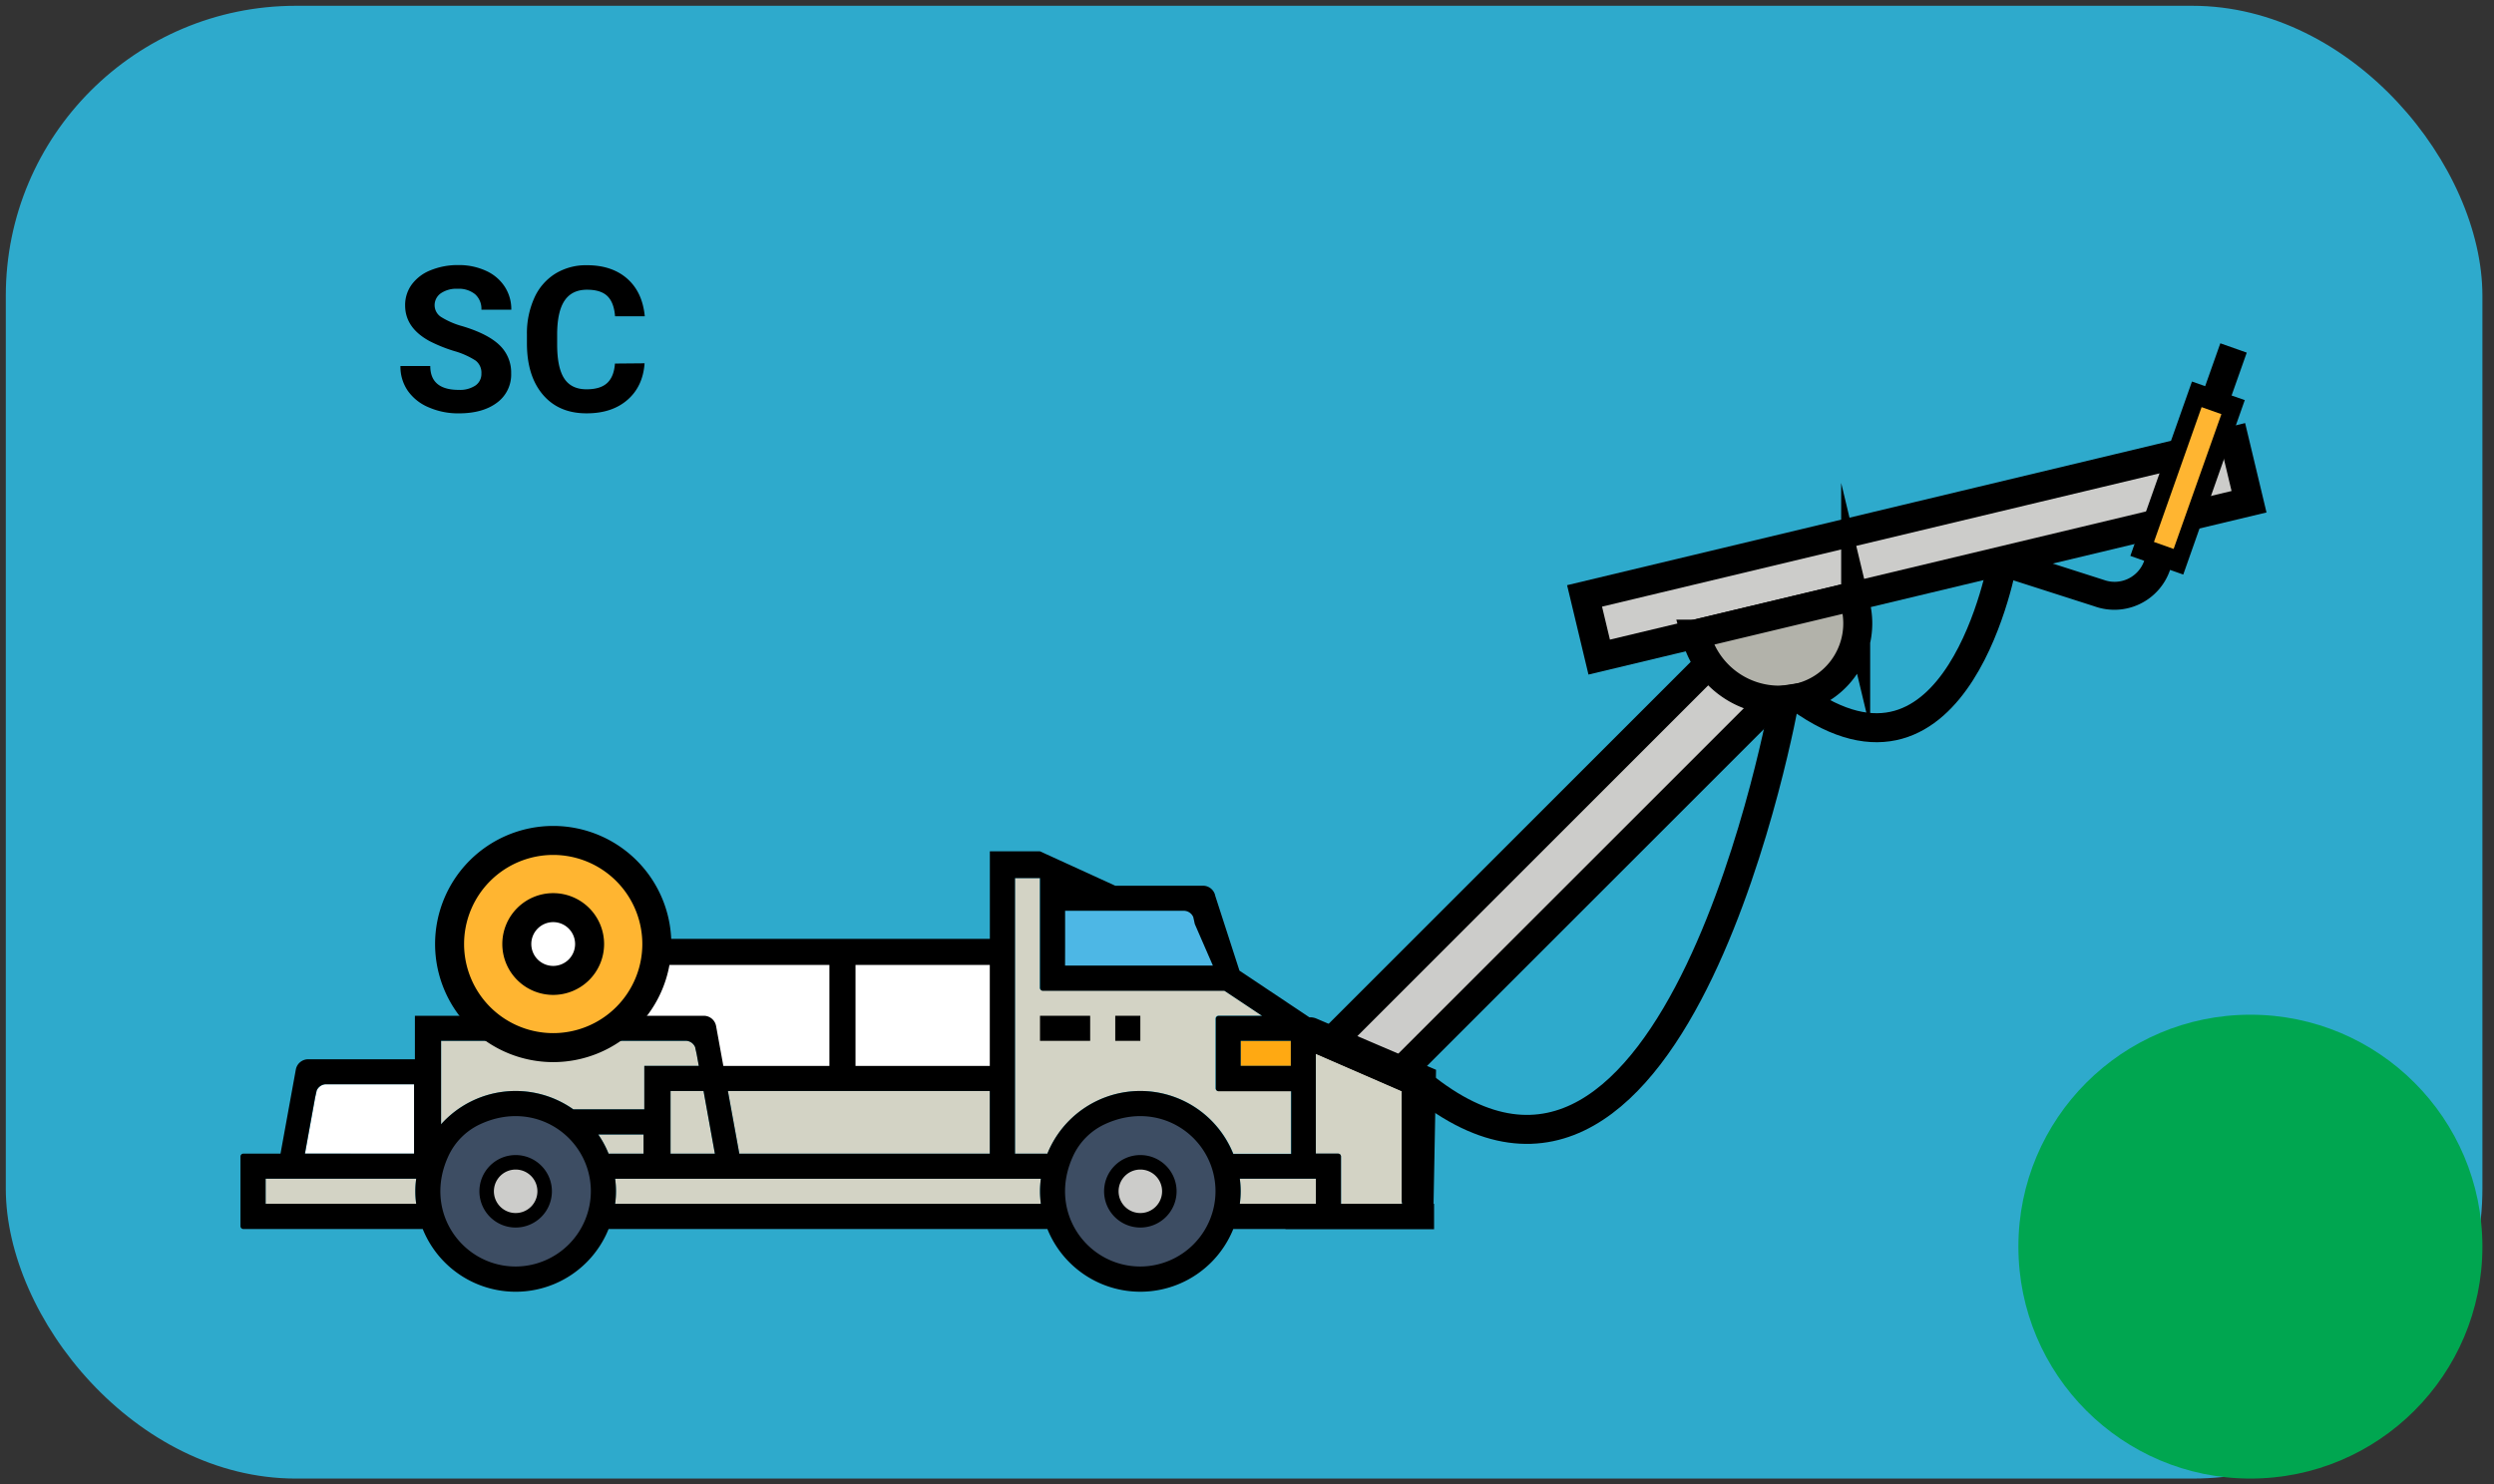 <svg xmlns="http://www.w3.org/2000/svg" viewBox="0 0 860 512"><rect x="0" y="0" width="860" height="512" fill="#333333" stroke="none"/><defs><style>.cls-1{fill:#2eaacc;}.cls-2,.cls-5{fill:#ccccca;}.cls-10,.cls-11,.cls-13,.cls-2,.cls-5,.cls-9{stroke:#000;stroke-miterlimit:10;}.cls-10,.cls-11,.cls-13,.cls-2,.cls-9{stroke-width:10px;}.cls-10,.cls-3{fill:#fff;}.cls-4{fill:#3d4d63;}.cls-5{stroke-width:5px;}.cls-6{fill:#d3d3c5;}.cls-7{fill:#4db7e5;}.cls-8{fill:#ffa912;}.cls-12,.cls-9{fill:#ffb531;}.cls-11{fill:#b2b2aa;}.cls-13{fill:none;}.cls-14{fill:#00a650;}</style></defs><title>sc-01-moi-off</title><g id="Equipments"><rect class="cls-1" x="2" y="2" width="854" height="508" rx="100"/><path d="M166,128.83a5.24,5.24,0,0,0-2-4.46,27.13,27.13,0,0,0-7.38-3.29,52.13,52.13,0,0,1-8.45-3.4q-8.47-4.58-8.47-12.34a12,12,0,0,1,2.27-7.19,14.81,14.81,0,0,1,6.53-4.94A24.66,24.66,0,0,1,158,91.43a22.3,22.3,0,0,1,9.5,1.94A15.07,15.07,0,0,1,174,98.82a14.22,14.22,0,0,1,2.31,8H166a6.69,6.69,0,0,0-2.15-5.31,8.83,8.83,0,0,0-6.05-1.9,9.43,9.43,0,0,0-5.84,1.59,5,5,0,0,0-2.09,4.19,4.83,4.83,0,0,0,2.44,4.07,27.54,27.54,0,0,0,7.2,3.07q8.74,2.64,12.75,6.53a13,13,0,0,1,4,9.71,12,12,0,0,1-4.89,10.13q-4.89,3.68-13.16,3.68a25.29,25.29,0,0,1-10.46-2.11,16.53,16.53,0,0,1-7.19-5.76,14.66,14.66,0,0,1-2.48-8.47h10.29q0,8.24,9.84,8.24a9.59,9.59,0,0,0,5.71-1.49A4.83,4.83,0,0,0,166,128.83Z"/><path d="M222.27,125.31q-.57,8-5.93,12.64t-14.1,4.62q-9.57,0-15.05-6.45t-5.49-17.68v-3a29.74,29.74,0,0,1,2.53-12.64,18.93,18.93,0,0,1,7.23-8.39,20.22,20.22,0,0,1,10.92-2.93q8.61,0,13.88,4.62t6.08,13H212.09c-.25-3.21-1.15-5.54-2.68-7s-3.88-2.17-7-2.17q-5.13,0-7.67,3.68t-2.62,11.39v3.76q0,8.07,2.45,11.8t7.7,3.72q4.75,0,7.1-2.17t2.68-6.71Z"/><rect class="cls-2" x="528.45" y="190.1" width="24.26" height="209.68" transform="translate(366.88 -295.86) rotate(45)"/><rect class="cls-2" x="650.14" y="74.11" width="21.7" height="230.4" transform="translate(691.34 -497.59) rotate(76.55)"/><polygon class="cls-3" points="214.12 354.69 229.62 328.21 345.47 328.21 345.47 373.41 246.53 371.93 241.03 357.73 214.12 354.69"/><circle class="cls-4" cx="177.82" cy="410.91" r="28.23" transform="translate(-269.86 417.94) rotate(-67.5)"/><path class="cls-5" d="M177.81,400.91a10,10,0,1,0,10,10A10,10,0,0,0,177.81,400.91Z"/><circle class="cls-4" cx="393.22" cy="410.91" r="28.23" transform="translate(-136.89 616.95) rotate(-67.5)"/><path class="cls-5" d="M393.22,400.91a10,10,0,1,0,10,10A10,10,0,0,0,393.22,400.91Z"/><path class="cls-6" d="M221.93,397.94v-6.62H206.3a34.56,34.56,0,0,1,3.56,6.63Z"/><path class="cls-6" d="M212.11,406.59a31.25,31.25,0,0,1,0,8.64H358.92a32,32,0,0,1,0-8.64Z"/><path class="cls-6" d="M152.11,387.8a34.47,34.47,0,0,1,45.64-5.13h24.43v-15H241l-.74-4.08-.53-2.38a3.58,3.58,0,0,0-3-2.19h-84.6Z"/><path class="cls-6" d="M91.6,406.59v8.64h51.92a31.25,31.25,0,0,1,0-8.64Z"/><path class="cls-6" d="M445.11,397.94V376.32h-25a1,1,0,0,1-1-1v-24a1,1,0,0,1,1-1h15l-13-8.65h-62.6a1,1,0,0,1-1-1V302.87H350v95.07h11.19a34.56,34.56,0,0,1,64.1,0Z"/><polygon class="cls-6" points="341.33 397.94 341.33 376.31 251 376.31 254.94 397.94 341.33 397.94"/><path class="cls-3" d="M142.83,397.94V374h-30.6a3.58,3.58,0,0,0-3,2.19l-.53,2.38-3.51,19.35Z"/><polygon class="cls-6" points="231.22 397.94 246.53 397.94 242.6 376.31 231.22 376.31 231.22 397.94"/><path class="cls-7" d="M367.27,327v6.11h51l-6.24-14.34-.53-2.39a3.58,3.58,0,0,0-3-2.19H367.27Z"/><path class="cls-6" d="M483.35,376.34l-28.66-12.47-.93-.41v34.48h7.68a1,1,0,0,1,1,1v16.33h21.12a5.37,5.37,0,0,1-.18-1.4V376.34Z"/><path class="cls-6" d="M443.31,415.23h10.45v-8.64H427.52a32,32,0,0,1,0,8.64Z"/><rect class="cls-8" x="427.81" y="359.02" width="17.3" height="8.65"/><rect x="358.62" y="350.37" width="17.3" height="8.65"/><rect x="384.57" y="350.37" width="8.65" height="8.65"/><path d="M495.19,369,454,351.36a5.6,5.6,0,0,0-2.48-.46l-24.12-16.1-8.33-25.75a4.31,4.31,0,0,0-4.25-3.54H384.57l-25.95-11.86H341.33v30.19H226.49v9H286v34.83H249.43l-2.5-13.75a4.31,4.31,0,0,0-4.25-3.55H143.07v15H106.26a4.33,4.33,0,0,0-4.25,3.55l-5.28,29H83.92a1,1,0,0,0-1,1v24a1,1,0,0,0,1,1h61.85a34.55,34.55,0,0,0,64.09,0H361.17a34.56,34.56,0,0,0,64.1,0h18V424h51.24v-8.78h-.18Zm-386.54,9.56.53-2.38a3.58,3.58,0,0,1,3-2.19h30.6v23.92H105.14Zm34.87,36.64H91.6v-8.64h51.92A31.25,31.25,0,0,0,143.52,415.23ZM367.27,327V314.15h41.21a3.58,3.58,0,0,1,3,2.19l.53,2.39,6.24,14.34h-51ZM295,332.84h46.31v34.83H295Zm46.31,43.48v21.62H254.94L251,376.32Zm-94.8,21.62H231.22V376.32H242.6Zm-68.71,38.91c-18.28,0-32.15-18.9-23.12-38.22a22.5,22.5,0,0,1,10.84-10.83c19.32-9,38.22,4.83,38.22,23.11A26,26,0,0,1,177.82,436.85Zm19.93-54.18h0a34.47,34.47,0,0,0-45.64,5.13V359h84.6a3.58,3.58,0,0,1,3,2.19l.53,2.38.74,4.08H222.18v15H197.75Zm8.55,8.64h15.63v6.62H209.86A34.56,34.56,0,0,0,206.3,391.31Zm152.62,23.92H212.11a31.25,31.25,0,0,0,0-8.64H358.92A32,32,0,0,0,358.92,415.23Zm34.3,21.62c-18.28,0-32.14-18.9-23.11-38.22a22.44,22.44,0,0,1,10.83-10.83c19.32-9,38.22,4.83,38.22,23.11A26,26,0,0,1,393.22,436.85Zm0-60.54a34.57,34.57,0,0,0-32.05,21.63H350V302.87h8.64v37.89a1,1,0,0,0,1,1h62.6l13,8.65h-15a1,1,0,0,0-1,1v24a1,1,0,0,0,1,1h25v21.62H425.27A34.57,34.57,0,0,0,393.22,376.31ZM445.11,359v8.65h-17.3V359Zm8.65,56.21H427.52a32,32,0,0,0,0-8.64h26.24Zm8.65,0V398.9a1,1,0,0,0-1-1h-7.68V363.46l.93.41,28.66,12.47v37.49a5.37,5.37,0,0,0,.18,1.4Z"/><path class="cls-9" d="M190.76,289.89a35.73,35.73,0,1,0,35.73,35.73A35.73,35.73,0,0,0,190.76,289.89Z"/><path class="cls-10" d="M190.76,313.07a12.55,12.55,0,1,0,12.55,12.55A12.55,12.55,0,0,0,190.76,313.07Z"/><path class="cls-11" d="M587.35,211.79h56a0,0,0,0,1,0,0v3.26A26.39,26.39,0,0,1,617,241.45h0a29.65,29.65,0,0,1-29.65-29.65v0A0,0,0,0,1,587.35,211.79Z" transform="translate(-35.84 149.37) rotate(-13.45)"/><path d="M769.51,136.42l5.23-14.79-9.11-3.22L760.4,133.2l-4.55-1.6L734.6,191.74l4.78,1.69a10.81,10.81,0,0,1-13.86,6.62l-33.45-10.71-3.22,9.1,33.45,10.72a20.29,20.29,0,0,0,26-12.59l4.55,1.61L774.06,138Z"/><path class="cls-12" d="M749.53,189.34,766,142.85l-6.83-2.42-16.43,46.5Z"/><path class="cls-13" d="M690.65,193.37s-15.22,86.92-70.25,47.29l-5,.75S578.88,446.63,489.89,374"/><g id="moi"><circle class="cls-14" cx="776" cy="430" r="80"/></g></g></svg>